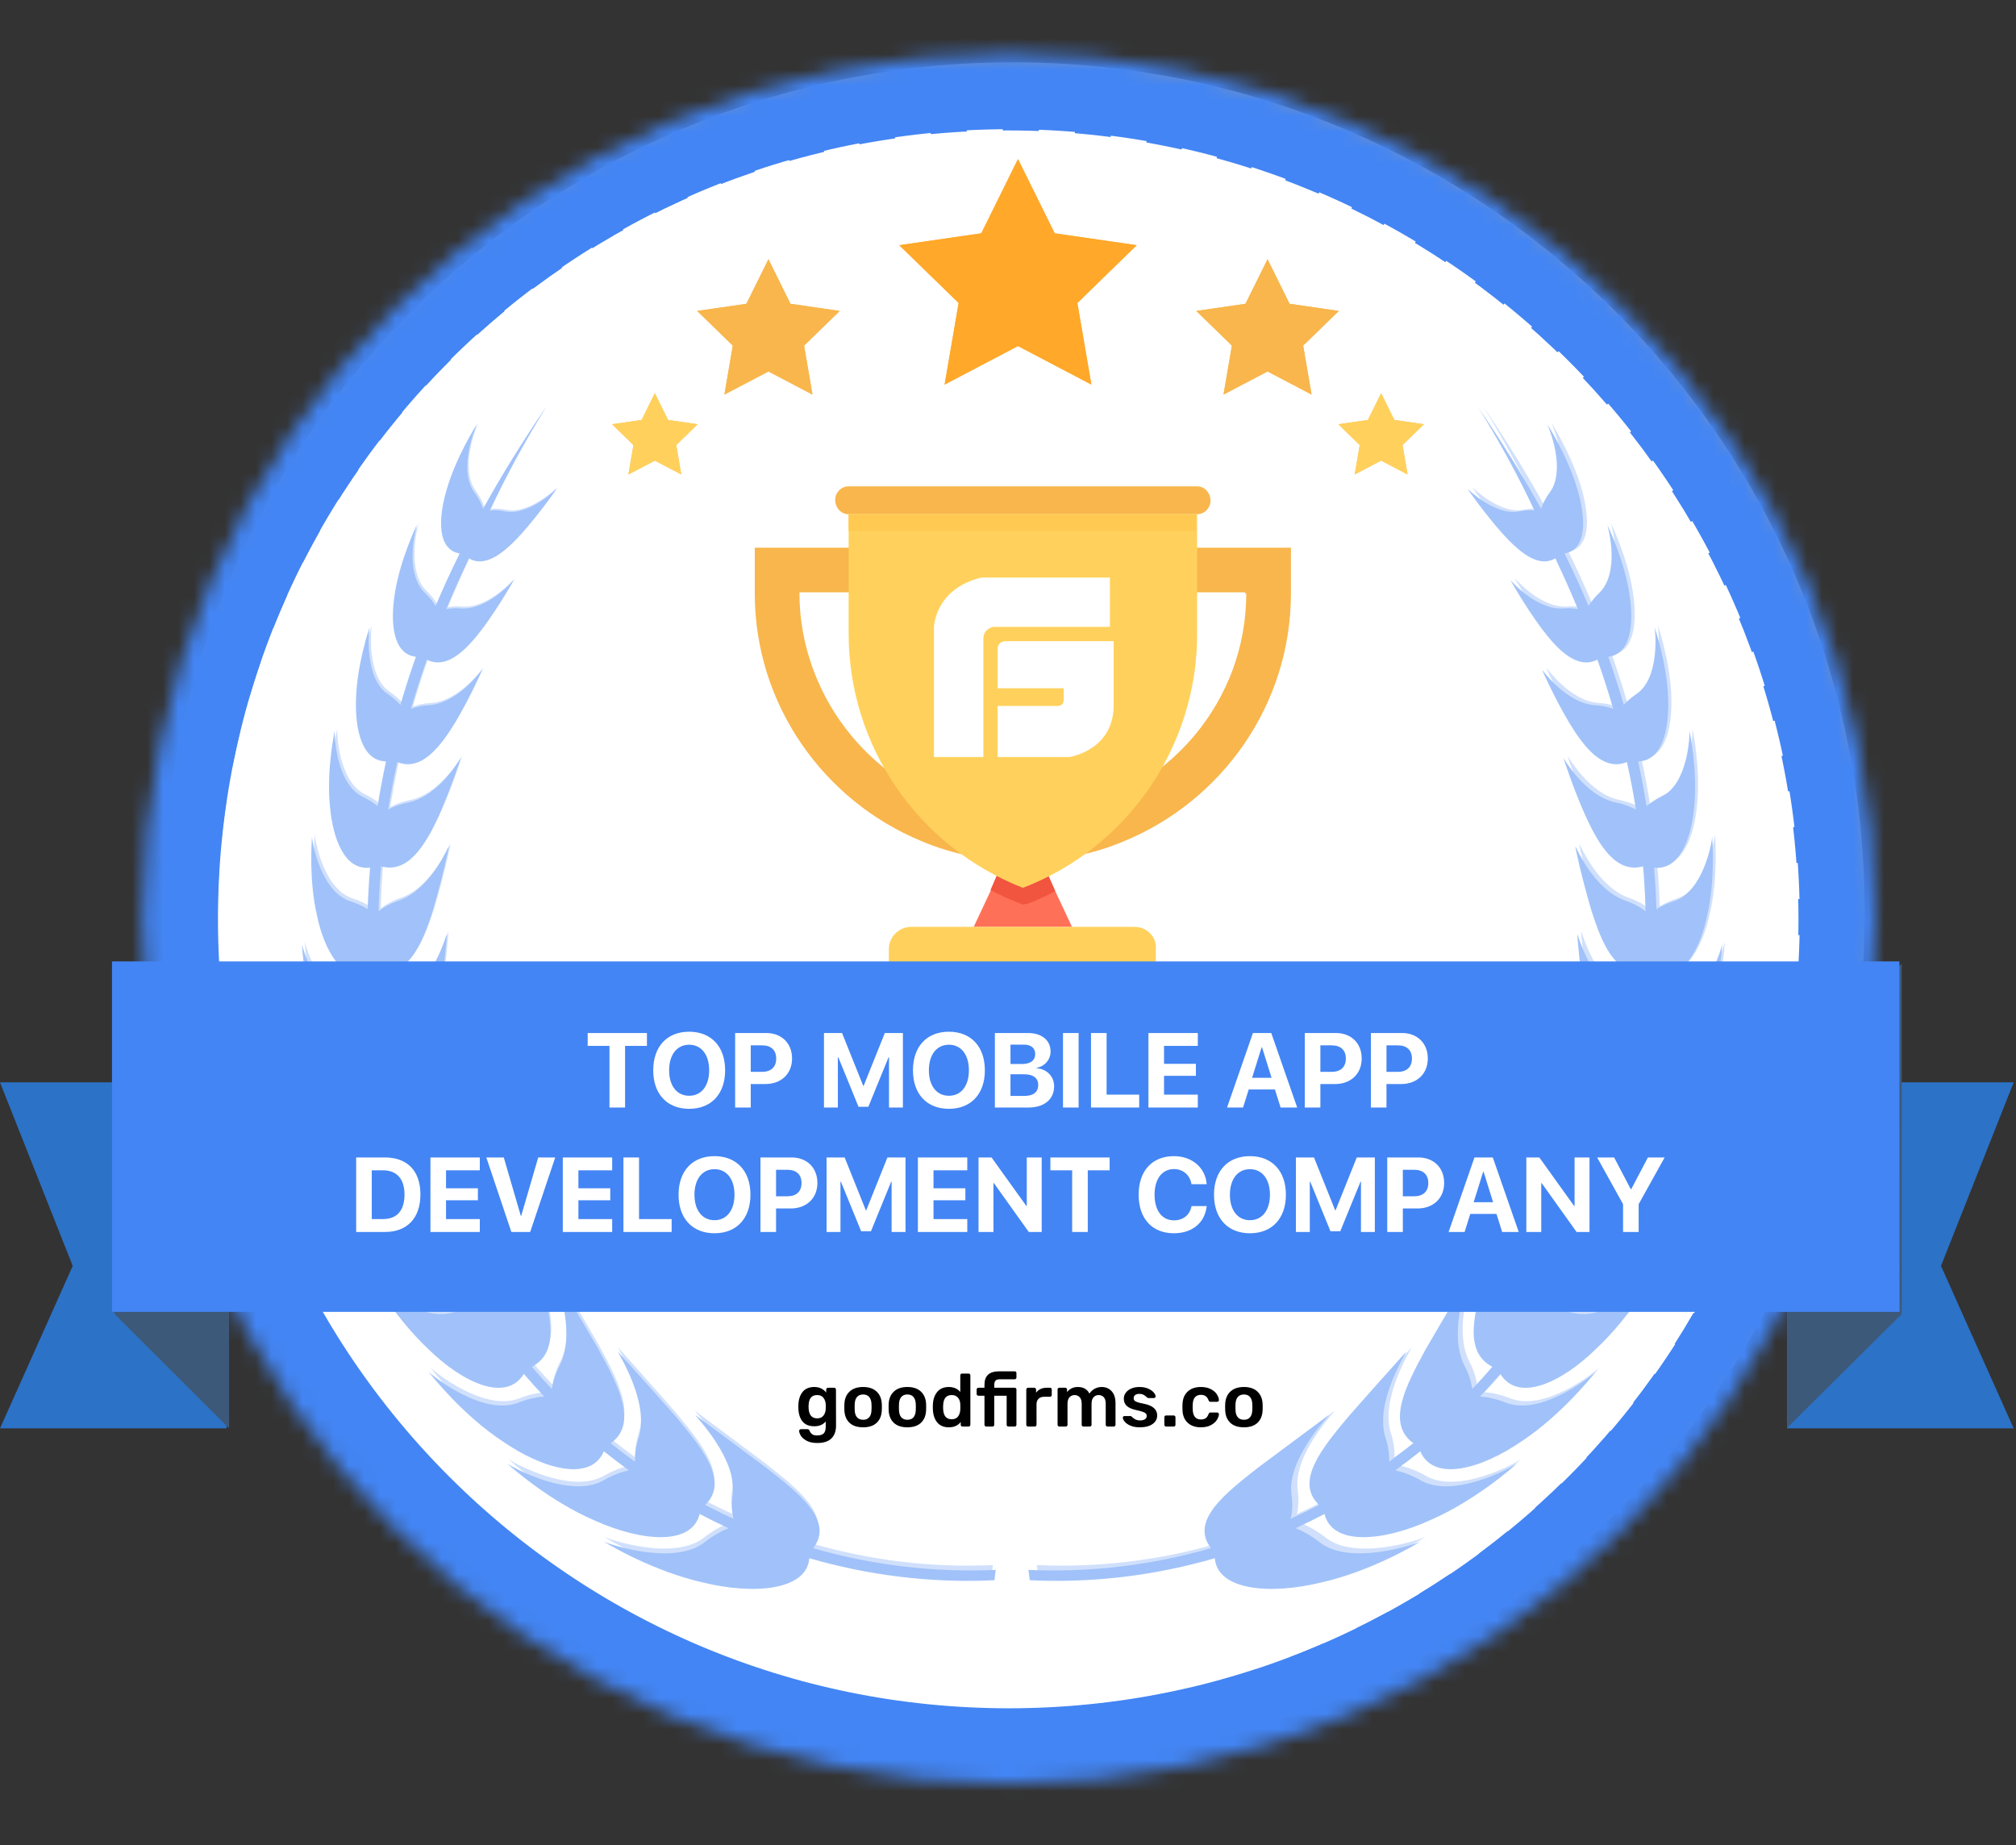 <svg width="130" height="119" viewBox="0 0 130 119" fill="none" xmlns="http://www.w3.org/2000/svg">
<rect x="0" y="0" width="130" height="119" fill="#333333" stroke="none"/>
<path fill-rule="evenodd" clip-rule="evenodd" d="M65.342 113.261C95.445 113.261 119.849 88.894 119.849 58.837C119.849 28.78 95.445 4.414 65.342 4.414C35.238 4.414 10.834 28.78 10.834 58.837C10.834 88.894 35.238 113.261 65.342 113.261Z" fill="white" stroke="#979797" stroke-width="0.787"/>
<path fill-rule="evenodd" clip-rule="evenodd" d="M65.001 110.983C93.586 110.983 116.76 87.845 116.76 59.303C116.76 30.761 93.586 7.624 65.001 7.624C36.415 7.624 13.241 30.761 13.241 59.303C13.241 87.845 36.415 110.983 65.001 110.983Z" stroke="#4385F4" stroke-width="1.574" stroke-dasharray="2.36 2.36"/>
<mask id="mask0_209_786" style="mask-type:alpha" maskUnits="userSpaceOnUse" x="9" y="3" width="112" height="113">
<path d="M9.177 59.246C9.177 90.059 34.194 115.039 65.055 115.039C95.916 115.039 120.934 90.059 120.934 59.246C120.934 28.432 95.916 3.452 65.055 3.452C34.194 3.452 9.177 28.432 9.177 59.246Z" fill="white"/>
</mask>
<g mask="url(#mask0_209_786)">
<path fill-rule="evenodd" clip-rule="evenodd" d="M65.055 115.039C95.916 115.039 120.933 90.06 120.933 59.246C120.933 28.432 95.916 3.453 65.055 3.453C34.194 3.453 9.176 28.432 9.176 59.246C9.176 90.06 34.194 115.039 65.055 115.039V115.039Z" stroke="#4385F4" stroke-width="9.758"/>
</g>
<path fill-rule="evenodd" clip-rule="evenodd" d="M69.127 59.77H62.789L63.87 57.468L64.806 55.311H67.111L68.047 57.468L69.127 59.77Z" fill="#FF7058"/>
<path fill-rule="evenodd" clip-rule="evenodd" d="M73.162 59.77H58.756C57.964 59.77 57.315 60.417 57.315 61.208V65.883H74.531V61.208C74.602 60.417 73.954 59.77 73.162 59.77Z" fill="#FFD15C"/>
<path fill-rule="evenodd" clip-rule="evenodd" d="M68.046 57.468C67.47 57.757 66.894 58.044 66.318 58.26L65.958 58.332L65.598 58.188C65.021 57.972 64.445 57.684 63.869 57.397L64.805 55.239H67.038L68.046 57.468Z" fill="#F1543F"/>
<path fill-rule="evenodd" clip-rule="evenodd" d="M80.364 38.266C80.364 41.718 79.139 44.883 77.05 47.4C74.386 50.564 70.424 52.65 65.958 52.65C61.492 52.65 57.53 50.636 54.866 47.4C52.849 44.955 51.552 41.718 51.552 38.266V38.194H80.291V38.266H80.364ZM48.671 35.318V38.266C48.671 45.459 53.137 51.643 59.404 54.232C61.42 55.095 63.653 55.527 65.958 55.527C68.263 55.527 70.496 55.095 72.513 54.232C78.779 51.643 83.245 45.459 83.245 38.266V35.318H48.671ZM77.194 31.362H54.721C54.217 31.362 53.857 31.793 53.857 32.225C53.857 32.729 54.217 33.16 54.721 33.16H77.194C77.698 33.16 78.059 32.729 78.059 32.297C78.059 31.793 77.698 31.362 77.194 31.362Z" fill="#F8B64C"/>
<path fill-rule="evenodd" clip-rule="evenodd" d="M77.195 33.16V40.927C77.195 48.119 72.73 54.664 65.958 57.253C59.188 54.592 54.723 48.119 54.723 40.856V33.16H77.195Z" fill="#FFD15C"/>
<path fill-rule="evenodd" clip-rule="evenodd" d="M54.722 34.239H77.123V33.16H54.722V34.239Z" fill="#FFC952"/>
<path fill-rule="evenodd" clip-rule="evenodd" d="M71.571 37.247H63.285C60.288 37.958 60.225 40.438 60.225 40.438V48.816H63.412V41.188C63.412 40.539 64.049 40.424 64.049 40.424H71.571V37.247ZM64.974 41.346C64.974 41.346 64.329 41.282 64.329 41.852V44.385H68.587V45.145C68.587 45.145 68.599 45.524 68.2 45.524H64.329V48.816H68.974C68.974 48.816 71.787 48.386 71.812 45.524V41.346H64.974Z" fill="white"/>
<g opacity="0.5">
<path fill-rule="evenodd" clip-rule="evenodd" d="M24.21 40.466C24.214 40.457 24.216 40.451 24.216 40.451C24.215 40.452 24.213 40.458 24.21 40.466ZM21.579 47.298C21.581 47.288 21.582 47.282 21.583 47.283C21.581 47.283 21.58 47.289 21.579 47.298ZM20.528 53.629C20.529 53.601 20.53 53.587 20.528 53.589C20.526 53.59 20.526 53.603 20.528 53.629ZM19.476 60.445C19.475 60.428 19.474 60.419 19.474 60.421C19.473 60.421 19.474 60.43 19.476 60.445ZM20.001 67.788C20 67.781 20 67.777 20.001 67.778C20 67.778 20 67.782 20.001 67.788ZM21.053 74.613C21.053 74.612 21.052 74.609 21.053 74.609C21.052 74.61 21.052 74.611 21.053 74.613ZM27.917 87.777C27.902 87.757 27.894 87.747 27.895 87.747C27.892 87.749 27.901 87.76 27.917 87.777ZM33.19 94.083C33.169 94.064 33.157 94.053 33.158 94.053C33.156 94.056 33.167 94.066 33.19 94.083ZM38.991 99.336C38.962 99.318 38.947 99.308 38.948 99.308C38.945 99.312 38.96 99.322 38.991 99.336Z" fill="#4385F4"/>
<path fill-rule="evenodd" clip-rule="evenodd" d="M64.21 101.235C60.117 101.422 56.148 100.905 52.437 99.837C53.803 98.072 51.543 96.317 49.381 94.627C47.115 92.943 44.846 91.26 44.845 91.254C44.795 91.294 47.515 93.993 47.253 96.344C47.163 96.948 47.188 97.477 47.298 97.939C46.678 97.656 46.068 97.36 45.47 97.048C47.06 95.529 45.258 93.358 43.529 91.297C41.699 89.216 39.853 87.174 39.852 87.169C39.799 87.197 41.882 90.342 41.201 92.658C41.006 93.245 40.932 93.778 40.951 94.259C40.414 93.873 39.889 93.477 39.378 93.068C41.167 91.811 39.862 89.332 38.59 87.006C37.23 84.642 35.826 82.348 35.825 82.344C35.772 82.359 37.194 85.795 36.118 88.005C35.822 88.563 35.654 89.087 35.586 89.572C35.142 89.103 34.711 88.625 34.294 88.138C36.208 87.157 35.461 84.502 34.648 81.994C33.746 79.442 32.776 77.044 32.786 77.008C32.736 77.013 33.51 80.598 32.071 82.636C31.686 83.145 31.43 83.64 31.278 84.111C30.933 83.583 30.6 83.049 30.282 82.509C32.32 81.802 32.058 79.08 31.697 76.505C31.257 73.873 30.715 71.396 30.715 71.368C30.668 71.364 30.83 74.975 29.071 76.784C28.608 77.233 28.274 77.685 28.044 78.127C27.884 77.761 27.729 77.394 27.58 77.025C27.465 76.739 27.354 76.453 27.245 76.166C29.297 75.784 29.482 73.206 29.538 70.758C29.53 68.26 29.39 65.898 29.378 65.874C29.339 65.865 28.965 69.227 27.038 70.683C26.528 71.046 26.142 71.431 25.858 71.819C25.656 71.046 25.476 70.27 25.317 69.491C27.352 69.436 27.903 67.06 28.301 64.785C28.644 62.478 28.833 60.274 28.811 60.249C28.779 60.238 27.983 63.298 25.966 64.394C25.42 64.674 24.993 64.99 24.668 65.325C24.572 64.444 24.501 63.562 24.455 62.68C26.406 62.914 27.237 60.79 27.904 58.725C28.518 56.638 28.968 54.61 28.938 54.581C28.912 54.569 27.799 57.31 25.765 58.059C25.206 58.249 24.76 58.492 24.409 58.766C24.431 57.98 24.471 57.197 24.529 56.418C24.543 56.234 24.559 56.05 24.575 55.868C26.334 56.356 27.43 54.467 28.27 52.65C29.097 50.808 29.704 48.903 29.705 48.896C29.683 48.885 28.342 51.319 26.355 51.743C25.823 51.846 25.385 52.01 25.029 52.212C25.194 51.185 25.39 50.163 25.616 49.142C27.163 49.767 28.384 48.176 29.348 46.587C30.318 44.956 31.09 43.194 31.092 43.187C31.072 43.179 29.566 45.34 27.682 45.475C27.224 45.501 26.831 45.584 26.498 45.709C26.806 44.651 27.146 43.594 27.52 42.538C28.83 43.202 30.092 41.893 31.127 40.517C32.2 39.07 33.123 37.424 33.126 37.416C33.108 37.412 31.472 39.348 29.736 39.236C29.379 39.207 29.06 39.225 28.774 39.28C29.201 38.254 29.657 37.228 30.144 36.198C30.171 36.131 30.199 36.064 30.227 35.997C31.316 36.664 32.573 35.591 33.655 34.39C34.812 33.092 35.893 31.533 35.899 31.524C35.878 31.524 34.12 33.287 32.563 32.977C32.2 32.9 31.871 32.887 31.576 32.924C32.605 30.741 33.801 28.525 35.207 26.262C33.692 28.478 32.345 30.653 31.153 32.805C31.034 32.459 30.847 32.095 30.569 31.716C30.068 31.05 30.06 29.97 30.236 29.051C30.402 28.133 30.752 27.375 30.741 27.373C30.74 27.372 29.433 29.428 28.828 31.489C28.211 33.522 28.228 35.453 29.64 35.692C29.081 36.822 28.565 37.95 28.089 39.076C27.917 38.795 27.688 38.507 27.387 38.218C26.743 37.611 26.568 36.529 26.608 35.592C26.638 34.656 26.883 33.864 26.873 33.864C26.873 33.862 25.814 36.05 25.47 38.209C25.125 40.271 25.384 42.192 26.819 42.352C26.454 43.384 26.121 44.418 25.819 45.457C25.607 45.221 25.343 44.988 25.018 44.764C23.473 43.752 23.779 40.673 23.836 40.44C23.769 40.635 23.027 42.865 22.959 45.023C22.876 47.148 23.391 49.082 24.892 49.099C24.89 49.106 24.888 49.114 24.886 49.122C24.683 50.07 24.503 51.024 24.349 51.983C24.097 51.776 23.792 51.579 23.426 51.399C21.65 50.571 21.557 47.361 21.585 47.119C21.54 47.323 21.054 49.714 21.273 51.973C21.467 54.193 22.276 56.154 23.865 55.946C23.791 56.837 23.738 57.73 23.71 58.626C23.411 58.44 23.055 58.273 22.633 58.135C20.702 57.543 20.146 54.368 20.116 53.967C20.098 54.312 19.917 56.818 20.446 59.062C20.925 61.354 22.137 63.372 23.76 62.866C23.806 63.688 23.873 64.509 23.962 65.329C23.608 65.162 23.191 65.029 22.701 64.94C20.559 64.591 19.53 61.226 19.474 60.902C19.489 61.19 19.654 63.906 20.552 66.244C21.401 68.632 23.003 70.628 24.659 69.753C24.815 70.501 24.991 71.25 25.186 71.995C24.771 71.852 24.285 71.76 23.721 71.735C21.384 71.673 19.787 68.137 19.737 67.92C19.761 68.108 20.349 71.027 21.687 73.426C22.974 75.87 25.019 77.786 26.627 76.486C26.878 77.144 27.145 77.798 27.429 78.446C26.954 78.345 26.41 78.311 25.788 78.368C23.3 78.642 21.034 75.046 21.009 74.91C21.008 74.998 22.113 78.06 23.956 80.439C25.733 82.854 28.245 84.585 29.703 82.891C30.027 83.439 30.363 83.981 30.714 84.515C30.222 84.481 29.674 84.523 29.066 84.665C26.586 85.293 23.682 81.898 23.731 81.868C23.666 81.85 25.302 84.826 27.597 86.974C29.786 89.126 32.608 90.486 33.781 88.599C34.204 89.092 34.641 89.577 35.093 90.052C34.591 90.09 34.047 90.21 33.46 90.436C31.198 91.366 27.934 88.765 27.638 88.455C27.865 88.755 29.835 91.238 32.387 92.931C35.029 94.749 38.085 95.586 38.941 93.587C39.464 94.007 40.001 94.415 40.551 94.811C40.045 94.926 39.51 95.128 38.954 95.441C36.835 96.698 33.089 94.656 32.71 94.378C33.008 94.653 35.434 96.793 38.325 98.041C41.338 99.406 44.611 99.703 45.116 97.63C45.726 97.951 46.347 98.256 46.978 98.545C46.487 98.743 45.983 99.027 45.477 99.42C43.555 100.996 39.395 99.63 38.925 99.405C39.3 99.641 42.149 101.331 45.319 102.045C48.634 102.859 52.029 102.55 52.19 100.483C55.951 101.574 59.971 102.101 64.124 101.902L64.21 101.235ZM106.848 40.466C106.844 40.457 106.842 40.451 106.842 40.451C106.844 40.452 106.845 40.457 106.848 40.466ZM108.951 47.297C108.949 47.288 108.947 47.282 108.947 47.283C108.949 47.283 108.95 47.288 108.951 47.297ZM110.528 53.629C110.526 53.601 110.526 53.586 110.527 53.589C110.53 53.59 110.53 53.603 110.528 53.629ZM111.053 60.445C111.054 60.428 111.054 60.419 111.054 60.421C111.056 60.421 111.055 60.43 111.053 60.445ZM111.053 67.788C111.054 67.781 111.054 67.777 111.053 67.778C111.054 67.778 111.054 67.782 111.053 67.788ZM109.474 74.613C109.474 74.611 109.475 74.609 109.474 74.609C109.475 74.61 109.475 74.611 109.474 74.613ZM103.158 87.776C103.173 87.757 103.18 87.747 103.179 87.747C103.182 87.749 103.174 87.76 103.158 87.776ZM97.895 94.082C97.916 94.064 97.927 94.053 97.926 94.053C97.928 94.056 97.917 94.066 97.895 94.082ZM92.105 99.335C92.134 99.318 92.149 99.308 92.148 99.308C92.151 99.312 92.136 99.321 92.105 99.335Z" fill="#4385F4"/>
<path fill-rule="evenodd" clip-rule="evenodd" d="M66.316 101.235C70.409 101.422 74.378 100.905 78.09 99.837C76.724 98.072 78.983 96.317 81.145 94.627C83.412 92.943 85.68 91.26 85.681 91.254C85.731 91.294 83.011 93.993 83.273 96.344C83.363 96.948 83.338 97.477 83.228 97.939C83.848 97.656 84.458 97.36 85.056 97.048C83.466 95.529 85.268 93.358 86.997 91.297C88.827 89.216 90.673 87.174 90.674 87.169C90.727 87.197 88.644 90.342 89.325 92.658C89.52 93.245 89.594 93.778 89.575 94.259C90.112 93.873 90.638 93.477 91.148 93.068C89.359 91.811 90.664 89.332 91.936 87.006C93.296 84.642 94.701 82.348 94.702 82.344C94.754 82.359 93.332 85.795 94.408 88.005C94.704 88.563 94.872 89.087 94.94 89.572C95.384 89.103 95.815 88.625 96.232 88.138C94.319 87.157 95.065 84.502 95.878 81.994C96.78 79.442 97.75 77.044 97.74 77.008C97.79 77.013 97.016 80.598 98.456 82.636C98.84 83.145 99.095 83.64 99.248 84.111C99.594 83.583 99.926 83.049 100.245 82.509C98.206 81.802 98.468 79.08 98.829 76.505C99.269 73.873 99.811 71.396 99.811 71.368C99.858 71.364 99.696 74.975 101.455 76.784C101.918 77.233 102.252 77.685 102.482 78.127C102.642 77.761 102.797 77.394 102.946 77.025C103.061 76.739 103.172 76.453 103.281 76.166C101.23 75.784 101.044 73.206 100.988 70.758C100.996 68.26 101.136 65.898 101.148 65.874C101.187 65.865 101.561 69.227 103.488 70.683C103.998 71.046 104.384 71.431 104.667 71.819C104.87 71.046 105.05 70.27 105.209 69.491C103.174 69.436 102.624 67.06 102.225 64.785C101.882 62.478 101.693 60.274 101.715 60.249C101.747 60.238 102.543 63.298 104.56 64.394C105.106 64.674 105.533 64.99 105.858 65.325C105.954 64.444 106.024 63.562 106.071 62.68C104.12 62.914 103.289 60.79 102.622 58.725C102.008 56.638 101.558 54.61 101.588 54.581C101.614 54.569 102.727 57.31 104.761 58.059C105.32 58.249 105.766 58.492 106.117 58.766C106.095 57.98 106.055 57.197 105.997 56.418C105.983 56.234 105.967 56.05 105.951 55.868C104.193 56.356 103.096 54.467 102.256 52.65C101.429 50.808 100.822 48.903 100.821 48.896C100.843 48.885 102.184 51.319 104.171 51.743C104.703 51.846 105.141 52.01 105.497 52.212C105.332 51.185 105.136 50.163 104.91 49.142C103.363 49.767 102.142 48.176 101.178 46.587C100.208 44.956 99.436 43.194 99.434 43.187C99.454 43.179 100.96 45.34 102.844 45.475C103.303 45.501 103.696 45.584 104.029 45.709C103.72 44.651 103.38 43.594 103.007 42.538C101.696 43.202 100.434 41.893 99.399 40.517C98.326 39.07 97.403 37.424 97.4 37.416C97.418 37.412 99.054 39.348 100.79 39.236C101.147 39.207 101.466 39.225 101.752 39.28C101.325 38.254 100.869 37.228 100.382 36.198C100.355 36.131 100.327 36.064 100.299 35.997C99.21 36.664 97.953 35.591 96.871 34.39C95.714 33.092 94.633 31.533 94.627 31.524C94.648 31.524 96.406 33.287 97.963 32.977C98.326 32.9 98.655 32.887 98.95 32.924C97.921 30.741 96.725 28.525 95.319 26.262C96.834 28.478 98.181 30.653 99.374 32.805C99.492 32.459 99.68 32.095 99.957 31.716C100.457 31.05 100.466 29.97 100.29 29.051C100.124 28.133 99.775 27.375 99.785 27.373C99.786 27.372 101.093 29.428 101.699 31.489C102.314 33.522 102.298 35.453 100.886 35.692C101.445 36.822 101.961 37.95 102.437 39.076C102.609 38.795 102.838 38.507 103.139 38.218C103.783 37.611 103.958 36.529 103.918 35.592C103.888 34.656 103.643 33.864 103.653 33.864C103.653 33.862 104.712 36.05 105.056 38.209C105.401 40.271 105.142 42.192 103.707 42.352C104.072 43.384 104.405 44.418 104.707 45.457C104.919 45.221 105.183 44.988 105.507 44.764C107.053 43.752 106.747 40.673 106.69 40.44C106.757 40.635 107.499 42.865 107.567 45.023C107.65 47.148 107.135 49.082 105.634 49.099C105.636 49.106 105.638 49.114 105.64 49.122C105.843 50.07 106.023 51.024 106.177 51.983C106.429 51.776 106.734 51.579 107.1 51.399C108.876 50.571 108.969 47.361 108.941 47.119C108.986 47.323 109.472 49.714 109.253 51.973C109.059 54.193 108.25 56.154 106.661 55.946C106.735 56.837 106.788 57.73 106.816 58.626C107.115 58.44 107.472 58.273 107.893 58.135C109.824 57.543 110.38 54.368 110.41 53.967C110.428 54.312 110.609 56.818 110.08 59.062C109.601 61.354 108.389 63.372 106.766 62.866C106.72 63.688 106.653 64.509 106.564 65.329C106.918 65.162 107.335 65.029 107.825 64.94C109.967 64.591 110.996 61.226 111.052 60.902C111.037 61.19 110.872 63.906 109.974 66.244C109.125 68.632 107.523 70.628 105.867 69.753C105.711 70.501 105.535 71.25 105.339 71.995C105.755 71.852 106.241 71.76 106.805 71.735C109.143 71.673 110.74 68.137 110.789 67.92C110.765 68.108 110.177 71.027 108.839 73.426C107.552 75.87 105.507 77.786 103.899 76.486C103.649 77.144 103.381 77.798 103.097 78.446C103.572 78.345 104.117 78.311 104.738 78.368C107.226 78.642 109.492 75.046 109.517 74.91C109.518 74.998 108.413 78.06 106.57 80.439C104.792 82.854 102.281 84.585 100.823 82.891C100.499 83.439 100.163 83.981 99.812 84.515C100.304 84.481 100.852 84.523 101.46 84.665C103.94 85.293 106.844 81.898 106.795 81.868C106.86 81.85 105.225 84.826 102.93 86.974C100.74 89.126 97.918 90.486 96.746 88.599C96.322 89.092 95.885 89.577 95.433 90.052C95.935 90.09 96.48 90.21 97.066 90.436C99.328 91.366 102.592 88.765 102.888 88.455C102.661 88.755 100.691 91.238 98.139 92.931C95.497 94.749 92.441 95.586 91.585 93.587C91.062 94.007 90.526 94.415 89.975 94.811C90.481 94.926 91.016 95.128 91.572 95.441C93.691 96.698 97.437 94.656 97.817 94.378C97.518 94.653 95.092 96.793 92.201 98.041C89.188 99.406 85.915 99.703 85.41 97.63C84.8 97.951 84.179 98.256 83.548 98.545C84.039 98.743 84.543 99.027 85.049 99.42C86.971 100.996 91.131 99.63 91.601 99.405C91.226 99.641 88.377 101.331 85.206 102.045C81.892 102.859 78.497 102.55 78.336 100.483C74.575 101.574 70.555 102.101 66.402 101.902L66.316 101.235ZM23.979 40.313C23.983 40.303 23.985 40.297 23.985 40.297C23.983 40.298 23.982 40.304 23.979 40.313ZM21.746 46.972C21.748 46.962 21.749 46.956 21.75 46.957C21.748 46.957 21.747 46.963 21.746 46.972ZM20.289 53.799C20.29 53.77 20.291 53.755 20.289 53.757C20.287 53.758 20.287 53.772 20.289 53.799ZM19.652 60.713C19.651 60.695 19.65 60.686 19.65 60.688C19.649 60.689 19.649 60.697 19.652 60.713ZM19.913 67.711C19.913 67.703 19.913 67.699 19.913 67.7C19.912 67.7 19.912 67.704 19.913 67.711ZM21.175 74.679C21.175 74.678 21.174 74.675 21.175 74.675C21.174 74.676 21.174 74.677 21.175 74.679ZM27.75 88.184C27.736 88.163 27.728 88.153 27.729 88.153C27.726 88.155 27.735 88.166 27.75 88.184ZM32.781 94.088C32.76 94.068 32.748 94.057 32.749 94.057C32.747 94.061 32.758 94.071 32.781 94.088ZM38.947 99.1C38.918 99.083 38.903 99.072 38.904 99.072C38.901 99.076 38.916 99.086 38.947 99.1Z" fill="#4385F4"/>
<path opacity="0.5" fill-rule="evenodd" clip-rule="evenodd" d="M64.028 100.924C59.968 101.111 56.031 100.596 52.349 99.531C53.704 97.771 51.463 96.022 49.318 94.336C47.07 92.658 44.82 90.98 44.819 90.974C44.77 91.014 47.468 93.705 47.208 96.049C47.118 96.651 47.143 97.178 47.252 97.638C46.637 97.357 46.032 97.061 45.438 96.75C47.016 95.236 45.229 93.071 43.514 91.016C41.699 88.942 39.867 86.906 39.866 86.902C39.814 86.929 41.88 90.064 41.205 92.374C41.011 92.959 40.938 93.491 40.957 93.97C40.423 93.585 39.903 93.19 39.397 92.782C41.171 91.53 39.876 89.058 38.615 86.739C37.265 84.382 35.872 82.095 35.871 82.09C35.819 82.106 37.23 85.531 36.162 87.735C35.869 88.291 35.702 88.814 35.635 89.297C35.194 88.83 34.767 88.353 34.353 87.868C36.251 86.889 35.511 84.242 34.704 81.742C33.809 79.197 32.847 76.807 32.857 76.771C32.808 76.776 33.575 80.35 32.148 82.382C31.766 82.89 31.512 83.383 31.361 83.852C31.019 83.326 30.689 82.794 30.373 82.255C32.395 81.55 32.135 78.836 31.777 76.269C31.341 73.645 30.803 71.176 30.803 71.147C30.757 71.144 30.917 74.744 29.172 76.547C28.713 76.995 28.382 77.445 28.154 77.887C27.995 77.522 27.841 77.155 27.694 76.788C27.579 76.503 27.469 76.217 27.361 75.931C29.396 75.551 29.58 72.981 29.635 70.54C29.627 68.05 29.489 65.695 29.477 65.671C29.438 65.662 29.067 69.013 27.156 70.465C26.65 70.827 26.267 71.211 25.985 71.597C25.785 70.826 25.606 70.053 25.448 69.277C27.467 69.221 28.013 66.853 28.408 64.585C28.749 62.285 28.936 60.087 28.915 60.063C28.883 60.051 28.093 63.102 26.093 64.195C25.55 64.474 25.128 64.789 24.805 65.123C24.709 64.245 24.639 63.365 24.594 62.486C26.529 62.719 27.353 60.601 28.014 58.544C28.624 56.462 29.07 54.44 29.041 54.412C29.014 54.4 27.911 57.132 25.893 57.879C25.338 58.069 24.896 58.311 24.548 58.584C24.57 57.801 24.609 57.02 24.667 56.243C24.681 56.059 24.697 55.877 24.712 55.694C26.457 56.181 27.544 54.297 28.378 52.486C29.198 50.65 29.8 48.751 29.801 48.744C29.779 48.733 28.449 51.159 26.478 51.582C25.95 51.685 25.516 51.848 25.163 52.05C25.326 51.026 25.521 50.006 25.746 48.989C27.279 49.612 28.491 48.026 29.447 46.441C30.409 44.815 31.175 43.059 31.177 43.052C31.157 43.044 29.663 45.198 27.794 45.333C27.34 45.359 26.95 45.441 26.62 45.566C26.925 44.511 27.263 43.458 27.633 42.405C28.933 43.067 30.185 41.761 31.211 40.39C32.276 38.947 33.192 37.307 33.195 37.298C33.177 37.294 31.554 39.224 29.832 39.113C29.478 39.084 29.161 39.102 28.877 39.157C29.301 38.134 29.754 37.111 30.237 36.084C30.263 36.017 30.291 35.95 30.319 35.884C31.399 36.549 32.646 35.479 33.719 34.281C34.867 32.987 35.939 31.433 35.945 31.424C35.924 31.424 34.18 33.182 32.636 32.873C32.276 32.796 31.949 32.783 31.657 32.819C32.677 30.643 33.864 28.434 35.258 26.178C33.756 28.387 32.42 30.555 31.237 32.701C31.119 32.356 30.933 31.993 30.658 31.616C30.162 30.951 30.153 29.875 30.328 28.958C30.492 28.043 30.839 27.287 30.829 27.286C30.828 27.285 29.532 29.335 28.931 31.39C28.319 33.416 28.336 35.342 29.737 35.579C29.182 36.706 28.671 37.831 28.198 38.953C28.027 38.673 27.8 38.386 27.502 38.098C26.863 37.493 26.69 36.414 26.729 35.479C26.759 34.547 27.002 33.757 26.992 33.757C26.992 33.755 25.942 35.937 25.601 38.089C25.258 40.145 25.515 42.06 26.939 42.219C26.577 43.248 26.247 44.279 25.947 45.315C25.736 45.08 25.474 44.848 25.152 44.624C23.619 43.615 23.923 40.545 23.98 40.313C23.913 40.507 23.177 42.731 23.11 44.883C23.027 47.001 23.538 48.929 25.027 48.946C25.025 48.953 25.023 48.961 25.021 48.969C24.819 49.914 24.641 50.865 24.488 51.821C24.238 51.615 23.936 51.418 23.573 51.239C21.811 50.414 21.719 47.213 21.747 46.972C21.702 47.176 21.22 49.559 21.437 51.812C21.63 54.025 22.432 55.98 24.009 55.772C23.935 56.661 23.883 57.551 23.854 58.444C23.558 58.259 23.204 58.093 22.786 57.955C20.871 57.365 20.319 54.199 20.289 53.799C20.272 54.143 20.092 56.642 20.617 58.879C21.092 61.164 22.294 63.176 23.904 62.672C23.95 63.491 24.016 64.309 24.104 65.128C23.753 64.961 23.34 64.828 22.854 64.74C20.729 64.391 19.708 61.037 19.652 60.714C19.668 61 19.831 63.709 20.722 66.04C21.565 68.42 23.154 70.41 24.796 69.537C24.951 70.284 25.125 71.03 25.319 71.773C24.907 71.63 24.425 71.538 23.865 71.514C21.547 71.452 19.963 67.927 19.914 67.711C19.937 67.898 20.521 70.808 21.848 73.2C23.124 75.637 25.153 77.546 26.748 76.25C26.996 76.906 27.262 77.558 27.544 78.205C27.073 78.104 26.532 78.07 25.916 78.127C23.448 78.4 21.2 74.814 21.175 74.68C21.174 74.767 22.271 77.82 24.098 80.192C25.861 82.599 28.353 84.325 29.799 82.637C30.12 83.183 30.454 83.723 30.802 84.255C30.314 84.222 29.771 84.263 29.167 84.405C26.707 85.031 23.826 81.646 23.875 81.616C23.811 81.598 25.433 84.566 27.71 86.707C29.882 88.852 32.68 90.208 33.844 88.327C34.264 88.819 34.697 89.302 35.146 89.776C34.648 89.813 34.108 89.933 33.526 90.158C31.283 91.086 28.045 88.493 27.751 88.184C27.976 88.482 29.93 90.958 32.461 92.646C35.083 94.458 38.114 95.292 38.963 93.3C39.482 93.719 40.014 94.126 40.559 94.52C40.057 94.635 39.527 94.836 38.975 95.148C36.873 96.402 33.158 94.365 32.781 94.088C33.077 94.362 35.484 96.496 38.351 97.74C41.34 99.101 44.587 99.397 45.088 97.331C45.693 97.65 46.309 97.955 46.935 98.243C46.447 98.44 45.948 98.723 45.446 99.115C43.539 100.686 39.413 99.325 38.947 99.1C39.319 99.335 42.145 101.021 45.289 101.732C48.578 102.544 51.945 102.236 52.105 100.175C55.835 101.263 59.822 101.788 63.942 101.589L64.028 100.924Z" fill="#4385F4"/>
<path fill-rule="evenodd" clip-rule="evenodd" d="M106.9 40.313C106.896 40.303 106.894 40.297 106.894 40.297C106.896 40.298 106.897 40.304 106.9 40.313ZM109.133 46.972C109.131 46.962 109.129 46.956 109.129 46.957C109.131 46.957 109.132 46.963 109.133 46.972ZM110.591 53.799C110.589 53.77 110.588 53.755 110.59 53.758C110.593 53.758 110.593 53.772 110.591 53.799ZM111.227 60.713C111.228 60.695 111.229 60.686 111.228 60.688C111.23 60.689 111.23 60.698 111.227 60.713ZM110.966 67.711C110.967 67.703 110.967 67.699 110.966 67.7C110.967 67.7 110.967 67.704 110.966 67.711ZM109.704 74.679C109.704 74.678 109.705 74.675 109.704 74.676C109.705 74.676 109.705 74.677 109.704 74.679ZM103.129 88.184C103.143 88.163 103.151 88.153 103.15 88.153C103.153 88.155 103.144 88.166 103.129 88.184ZM98.098 94.088C98.119 94.068 98.131 94.058 98.13 94.058C98.132 94.061 98.121 94.071 98.098 94.088ZM91.933 99.101C91.961 99.083 91.977 99.072 91.975 99.072C91.978 99.076 91.963 99.086 91.933 99.101Z" fill="#4385F4"/>
<path opacity="0.5" fill-rule="evenodd" clip-rule="evenodd" d="M66.853 100.924C70.913 101.111 74.85 100.596 78.531 99.531C77.177 97.771 79.418 96.022 81.563 94.336C83.81 92.658 86.061 90.98 86.062 90.974C86.111 91.014 83.413 93.705 83.673 96.049C83.762 96.651 83.738 97.178 83.629 97.638C84.243 97.357 84.849 97.061 85.442 96.75C83.864 95.236 85.651 93.071 87.367 91.016C89.182 88.942 91.013 86.906 91.014 86.902C91.067 86.929 89.001 90.064 89.676 92.374C89.87 92.959 89.943 93.491 89.924 93.97C90.457 93.585 90.978 93.19 91.484 92.782C89.71 91.53 91.005 89.058 92.266 86.739C93.615 84.382 95.008 82.095 95.009 82.09C95.061 82.106 93.651 85.531 94.718 87.735C95.012 88.291 95.178 88.814 95.246 89.297C95.687 88.83 96.114 88.353 96.528 87.868C94.629 86.889 95.37 84.242 96.177 81.742C97.071 79.197 98.033 76.807 98.023 76.771C98.073 76.776 97.305 80.35 98.733 82.382C99.115 82.89 99.368 83.383 99.519 83.852C99.862 83.326 100.192 82.794 100.508 82.255C98.486 81.55 98.746 78.836 99.103 76.269C99.54 73.645 100.078 71.176 100.078 71.147C100.124 71.144 99.964 74.744 101.708 76.547C102.167 76.995 102.499 77.445 102.727 77.887C102.886 77.522 103.04 77.155 103.187 76.788C103.302 76.503 103.412 76.217 103.519 75.931C101.485 75.551 101.301 72.981 101.246 70.54C101.253 68.05 101.392 65.695 101.404 65.671C101.442 65.662 101.813 69.013 103.725 70.465C104.231 70.827 104.614 71.211 104.895 71.597C105.096 70.826 105.274 70.053 105.432 69.277C103.413 69.221 102.867 66.853 102.472 64.585C102.132 62.285 101.945 60.087 101.966 60.063C101.998 60.051 102.787 63.102 104.788 64.195C105.33 64.474 105.753 64.789 106.075 65.123C106.171 64.245 106.241 63.365 106.287 62.486C104.352 62.719 103.528 60.601 102.866 58.544C102.257 56.462 101.81 54.44 101.84 54.412C101.866 54.4 102.97 57.132 104.988 57.879C105.542 58.069 105.984 58.311 106.332 58.584C106.31 57.801 106.271 57.02 106.214 56.243C106.2 56.059 106.184 55.877 106.168 55.694C104.424 56.181 103.336 54.297 102.503 52.486C101.683 50.65 101.08 48.751 101.08 48.744C101.101 48.733 102.431 51.159 104.403 51.582C104.93 51.685 105.365 51.848 105.718 52.05C105.554 51.026 105.36 50.006 105.135 48.989C103.601 49.612 102.39 48.026 101.433 46.441C100.472 44.815 99.705 43.059 99.704 43.052C99.724 43.044 101.217 45.198 103.086 45.333C103.541 45.359 103.931 45.441 104.261 45.566C103.955 44.511 103.618 43.458 103.247 42.405C101.947 43.067 100.696 41.761 99.669 40.39C98.605 38.947 97.689 37.307 97.686 37.298C97.704 37.294 99.326 39.224 101.049 39.113C101.403 39.084 101.72 39.102 102.003 39.157C101.579 38.134 101.127 37.111 100.644 36.084C100.617 36.017 100.589 35.95 100.562 35.884C99.482 36.549 98.235 35.479 97.161 34.281C96.014 32.987 94.941 31.433 94.936 31.424C94.957 31.424 96.7 33.182 98.244 32.873C98.604 32.796 98.931 32.783 99.224 32.819C98.203 30.643 97.016 28.434 95.622 26.178C97.125 28.387 98.461 30.555 99.644 32.701C99.761 32.356 99.947 31.993 100.223 31.616C100.719 30.951 100.727 29.875 100.553 28.958C100.388 28.043 100.041 27.287 100.052 27.286C100.053 27.285 101.349 29.335 101.95 31.39C102.561 33.416 102.544 35.342 101.144 35.579C101.698 36.706 102.21 37.831 102.682 38.953C102.853 38.673 103.08 38.386 103.379 38.098C104.017 37.493 104.191 36.414 104.152 35.479C104.122 34.547 103.878 33.757 103.888 33.757C103.889 33.755 104.939 35.937 105.28 38.089C105.622 40.145 105.366 42.06 103.942 42.219C104.304 43.248 104.634 44.279 104.934 45.315C105.144 45.08 105.407 44.848 105.728 44.624C107.261 43.615 106.957 40.545 106.901 40.313C106.968 40.507 107.704 42.731 107.771 44.883C107.854 47.001 107.342 48.929 105.854 48.946C105.856 48.953 105.857 48.961 105.859 48.969C106.061 49.914 106.24 50.865 106.392 51.821C106.642 51.615 106.945 51.418 107.308 51.239C109.07 50.414 109.162 47.213 109.134 46.972C109.178 47.176 109.66 49.559 109.444 51.812C109.251 54.025 108.448 55.98 106.872 55.772C106.946 56.661 106.998 57.551 107.026 58.444C107.323 58.259 107.676 58.093 108.095 57.955C110.01 57.365 110.561 54.199 110.591 53.799C110.609 54.143 110.789 56.642 110.264 58.879C109.789 61.164 108.586 63.176 106.976 62.672C106.931 63.491 106.865 64.309 106.776 65.128C107.127 64.961 107.541 64.828 108.026 64.74C110.152 64.391 111.172 61.037 111.228 60.714C111.213 61 111.049 63.709 110.159 66.04C109.316 68.42 107.727 70.41 106.085 69.537C105.93 70.284 105.755 71.03 105.561 71.773C105.974 71.63 106.456 71.538 107.015 71.514C109.334 71.452 110.918 67.927 110.967 67.711C110.944 67.898 110.36 70.808 109.033 73.2C107.756 75.637 105.727 77.546 104.133 76.25C103.884 76.906 103.619 77.558 103.337 78.205C103.808 78.104 104.348 78.07 104.965 78.127C107.432 78.4 109.681 74.814 109.705 74.68C109.706 74.767 108.61 77.82 106.782 80.192C105.019 82.599 102.527 84.325 101.081 82.637C100.76 83.183 100.427 83.723 100.078 84.255C100.566 84.222 101.11 84.263 101.713 84.405C104.173 85.031 107.054 81.646 107.005 81.616C107.069 81.598 105.447 84.566 103.171 86.707C100.999 88.852 98.2 90.208 97.037 88.327C96.617 88.819 96.183 89.302 95.735 89.776C96.233 89.813 96.773 89.933 97.355 90.158C99.598 91.086 102.836 88.493 103.13 88.184C102.905 88.482 100.95 90.958 98.419 92.646C95.798 94.458 92.767 95.292 91.918 93.3C91.399 93.719 90.867 94.126 90.321 94.52C90.823 94.635 91.353 94.836 91.906 95.148C94.007 96.402 97.723 94.365 98.099 94.088C97.803 94.362 95.397 96.496 92.529 97.74C89.54 99.101 86.294 99.397 85.793 97.331C85.188 97.65 84.572 97.955 83.945 98.243C84.433 98.44 84.933 98.723 85.435 99.115C87.341 100.686 91.467 99.325 91.934 99.1C91.562 99.335 88.736 101.021 85.591 101.732C82.303 102.544 78.936 102.236 78.776 100.175C75.046 101.263 71.058 101.788 66.938 101.589L66.853 100.924Z" fill="#4385F4"/>
</g>
<path fill-rule="evenodd" clip-rule="evenodd" d="M52.019 92.91C51.842 92.816 51.717 92.707 51.643 92.585C51.569 92.463 51.532 92.359 51.532 92.272C51.532 92.24 51.544 92.214 51.566 92.193C51.589 92.172 51.616 92.162 51.648 92.162H52.077C52.105 92.162 52.13 92.169 52.151 92.183C52.172 92.198 52.189 92.224 52.202 92.263C52.237 92.346 52.29 92.418 52.361 92.477C52.431 92.536 52.54 92.566 52.688 92.566C52.881 92.566 53.022 92.524 53.112 92.439C53.202 92.353 53.246 92.205 53.246 91.993V91.666C53.073 91.871 52.828 91.974 52.51 91.974C52.176 91.974 51.925 91.873 51.756 91.671C51.588 91.468 51.497 91.192 51.484 90.842L51.48 90.712L51.484 90.582C51.497 90.239 51.589 89.963 51.759 89.754C51.929 89.546 52.179 89.441 52.51 89.441C52.68 89.441 52.829 89.473 52.958 89.538C53.086 89.602 53.192 89.688 53.275 89.798V89.61C53.275 89.575 53.288 89.546 53.312 89.523C53.336 89.501 53.364 89.489 53.396 89.489H53.791C53.823 89.489 53.85 89.501 53.873 89.523C53.895 89.546 53.906 89.575 53.906 89.61L53.911 91.93C53.911 92.287 53.812 92.563 53.612 92.759C53.413 92.954 53.113 93.052 52.712 93.052C52.426 93.052 52.195 93.005 52.019 92.91ZM53.097 91.29C53.187 91.175 53.237 91.033 53.246 90.867C53.25 90.841 53.251 90.789 53.251 90.712C53.251 90.635 53.25 90.584 53.246 90.558C53.237 90.391 53.187 90.25 53.097 90.135C53.007 90.019 52.873 89.961 52.693 89.961C52.346 89.961 52.163 90.173 52.144 90.597L52.139 90.712C52.139 91.213 52.324 91.463 52.693 91.463C52.873 91.463 53.007 91.406 53.097 91.29ZM54.782 91.752C54.577 91.56 54.466 91.293 54.45 90.953L54.445 90.741L54.45 90.529C54.466 90.192 54.579 89.927 54.787 89.733C54.996 89.538 55.286 89.441 55.659 89.441C56.028 89.441 56.317 89.538 56.525 89.733C56.734 89.927 56.846 90.192 56.862 90.529C56.866 90.568 56.867 90.639 56.867 90.741C56.867 90.844 56.866 90.915 56.862 90.953C56.846 91.293 56.736 91.56 56.53 91.752C56.325 91.945 56.034 92.041 55.659 92.041C55.28 92.041 54.988 91.945 54.782 91.752ZM56.051 91.396C56.143 91.29 56.192 91.135 56.198 90.929C56.201 90.897 56.203 90.834 56.203 90.741C56.203 90.648 56.201 90.586 56.198 90.553C56.192 90.348 56.142 90.192 56.049 90.084C55.956 89.977 55.826 89.923 55.659 89.923C55.489 89.923 55.357 89.977 55.264 90.084C55.171 90.192 55.121 90.348 55.115 90.553L55.11 90.741L55.115 90.929C55.121 91.135 55.171 91.29 55.264 91.396C55.357 91.502 55.489 91.555 55.659 91.555C55.829 91.555 55.96 91.502 56.051 91.396ZM57.638 91.752C57.432 91.56 57.322 91.293 57.305 90.953L57.301 90.741L57.305 90.529C57.322 90.192 57.434 89.927 57.642 89.733C57.851 89.538 58.142 89.441 58.514 89.441C58.883 89.441 59.172 89.538 59.381 89.733C59.589 89.927 59.702 90.192 59.718 90.529C59.721 90.568 59.722 90.639 59.722 90.741C59.722 90.844 59.721 90.915 59.718 90.953C59.702 91.293 59.591 91.56 59.385 91.752C59.18 91.945 58.889 92.041 58.514 92.041C58.135 92.041 57.843 91.945 57.638 91.752ZM58.906 91.396C58.998 91.29 59.047 91.135 59.053 90.929C59.056 90.897 59.058 90.834 59.058 90.741C59.058 90.648 59.056 90.586 59.053 90.553C59.047 90.348 58.997 90.192 58.904 90.084C58.811 89.977 58.681 89.923 58.514 89.923C58.344 89.923 58.212 89.977 58.119 90.084C58.026 90.192 57.976 90.348 57.97 90.553L57.965 90.741L57.97 90.929C57.976 91.135 58.026 91.29 58.119 91.396C58.212 91.502 58.344 91.555 58.514 91.555C58.684 91.555 58.815 91.502 58.906 91.396ZM60.44 91.731C60.267 91.524 60.172 91.247 60.156 90.9L60.151 90.741L60.156 90.582C60.169 90.242 60.263 89.967 60.438 89.757C60.612 89.546 60.862 89.441 61.186 89.441C61.494 89.441 61.74 89.547 61.923 89.759V88.69C61.923 88.655 61.934 88.627 61.956 88.606C61.979 88.585 62.006 88.575 62.038 88.575H62.457C62.493 88.575 62.521 88.585 62.541 88.606C62.562 88.627 62.573 88.655 62.573 88.69V91.878C62.573 91.91 62.562 91.937 62.541 91.959C62.521 91.982 62.493 91.993 62.457 91.993H62.067C62.035 91.993 62.008 91.982 61.985 91.959C61.963 91.937 61.952 91.91 61.952 91.878V91.699C61.775 91.927 61.52 92.041 61.186 92.041C60.862 92.041 60.613 91.938 60.44 91.731ZM61.776 91.346C61.864 91.228 61.913 91.083 61.923 90.91C61.926 90.871 61.928 90.81 61.928 90.727C61.928 90.64 61.926 90.578 61.923 90.539C61.916 90.379 61.867 90.242 61.774 90.13C61.681 90.017 61.546 89.961 61.369 89.961C61.026 89.961 60.843 90.173 60.82 90.597L60.815 90.741L60.82 90.886C60.843 91.309 61.026 91.521 61.369 91.521C61.552 91.521 61.688 91.463 61.776 91.346ZM63.517 91.959C63.494 91.937 63.483 91.91 63.483 91.878V90.005H63.093C63.061 90.005 63.033 89.993 63.011 89.971C62.989 89.948 62.977 89.921 62.977 89.889V89.605C62.977 89.573 62.989 89.546 63.011 89.523C63.033 89.501 63.061 89.489 63.093 89.489H63.483V89.297C63.483 89.005 63.562 88.787 63.719 88.644C63.876 88.502 64.114 88.43 64.431 88.43H65.428C65.463 88.43 65.491 88.441 65.512 88.462C65.533 88.482 65.544 88.51 65.544 88.546V88.83C65.544 88.862 65.532 88.889 65.51 88.912C65.487 88.934 65.46 88.945 65.428 88.945H64.455C64.33 88.945 64.242 88.976 64.191 89.037C64.139 89.098 64.114 89.192 64.114 89.321V89.489H65.428C65.463 89.489 65.491 89.5 65.512 89.521C65.533 89.542 65.544 89.57 65.544 89.605V91.878C65.544 91.91 65.533 91.937 65.512 91.959C65.491 91.982 65.463 91.993 65.428 91.993H65.028C64.996 91.993 64.969 91.982 64.947 91.959C64.924 91.937 64.913 91.91 64.913 91.878V90.005H64.114V91.878C64.114 91.91 64.103 91.937 64.082 91.959C64.061 91.982 64.033 91.993 63.998 91.993H63.598C63.566 91.993 63.539 91.982 63.517 91.959ZM66.213 91.959C66.19 91.937 66.179 91.91 66.179 91.878V89.61C66.179 89.575 66.19 89.546 66.213 89.523C66.235 89.501 66.263 89.489 66.295 89.489H66.689C66.725 89.489 66.754 89.501 66.776 89.523C66.799 89.546 66.81 89.575 66.81 89.61V89.807C66.97 89.595 67.201 89.489 67.503 89.489H67.705C67.741 89.489 67.769 89.5 67.79 89.521C67.811 89.542 67.821 89.57 67.821 89.605V89.957C67.821 89.989 67.811 90.016 67.79 90.038C67.769 90.061 67.741 90.072 67.705 90.072H67.325C67.174 90.072 67.055 90.115 66.969 90.202C66.882 90.289 66.839 90.407 66.839 90.558V91.878C66.839 91.91 66.828 91.937 66.805 91.959C66.783 91.982 66.755 91.993 66.723 91.993H66.295C66.263 91.993 66.235 91.982 66.213 91.959ZM68.23 91.959C68.208 91.937 68.197 91.91 68.197 91.878V89.605C68.197 89.57 68.208 89.542 68.23 89.521C68.253 89.5 68.28 89.489 68.312 89.489H68.692C68.728 89.489 68.756 89.5 68.777 89.521C68.798 89.542 68.808 89.57 68.808 89.605V89.769C68.981 89.55 69.214 89.441 69.506 89.441C69.862 89.441 70.111 89.584 70.252 89.87C70.329 89.741 70.439 89.638 70.58 89.559C70.721 89.481 70.874 89.441 71.037 89.441C71.3 89.441 71.516 89.531 71.683 89.711C71.849 89.891 71.933 90.152 71.933 90.496V91.878C71.933 91.91 71.922 91.937 71.901 91.959C71.881 91.982 71.853 91.993 71.817 91.993H71.418C71.385 91.993 71.358 91.982 71.336 91.959C71.313 91.937 71.302 91.91 71.302 91.878V90.534C71.302 90.332 71.26 90.186 71.174 90.096C71.089 90.006 70.978 89.961 70.84 89.961C70.715 89.961 70.608 90.007 70.52 90.099C70.431 90.19 70.387 90.335 70.387 90.534V91.878C70.387 91.91 70.377 91.937 70.356 91.959C70.335 91.982 70.307 91.993 70.272 91.993H69.867C69.835 91.993 69.808 91.982 69.785 91.959C69.763 91.937 69.752 91.91 69.752 91.878V90.534C69.752 90.335 69.708 90.19 69.622 90.099C69.535 90.007 69.424 89.961 69.29 89.961C69.164 89.961 69.058 90.007 68.969 90.099C68.881 90.19 68.837 90.335 68.837 90.534V91.878C68.837 91.91 68.826 91.937 68.806 91.959C68.785 91.982 68.757 91.993 68.721 91.993H68.312C68.28 91.993 68.253 91.982 68.23 91.959ZM72.886 91.93C72.722 91.857 72.601 91.771 72.523 91.673C72.444 91.575 72.405 91.491 72.405 91.42C72.405 91.388 72.415 91.362 72.436 91.343C72.457 91.324 72.482 91.314 72.511 91.314H72.905C72.931 91.314 72.954 91.327 72.973 91.353C72.989 91.366 73.025 91.396 73.081 91.444C73.137 91.492 73.201 91.53 73.274 91.557C73.346 91.585 73.425 91.598 73.512 91.598C73.641 91.598 73.745 91.573 73.825 91.524C73.905 91.474 73.945 91.403 73.945 91.309C73.945 91.245 73.927 91.193 73.89 91.153C73.853 91.113 73.787 91.076 73.693 91.042C73.598 91.008 73.456 90.971 73.266 90.929C72.994 90.871 72.792 90.783 72.662 90.664C72.532 90.546 72.467 90.388 72.467 90.192C72.467 90.064 72.506 89.943 72.583 89.829C72.66 89.715 72.775 89.622 72.927 89.55C73.08 89.477 73.262 89.441 73.474 89.441C73.692 89.441 73.88 89.476 74.037 89.545C74.194 89.614 74.314 89.697 74.396 89.793C74.478 89.889 74.518 89.974 74.518 90.048C74.518 90.077 74.508 90.102 74.487 90.123C74.466 90.143 74.441 90.154 74.412 90.154H74.051C74.016 90.154 73.989 90.141 73.969 90.115C73.947 90.099 73.911 90.07 73.861 90.026C73.811 89.983 73.756 89.948 73.695 89.923C73.634 89.897 73.56 89.884 73.474 89.884C73.355 89.884 73.263 89.91 73.199 89.961C73.135 90.013 73.103 90.08 73.103 90.163C73.103 90.221 73.118 90.269 73.149 90.308C73.179 90.347 73.241 90.383 73.334 90.416C73.427 90.45 73.567 90.484 73.753 90.52C74.331 90.632 74.62 90.884 74.62 91.276C74.62 91.504 74.521 91.688 74.323 91.829C74.126 91.971 73.851 92.041 73.498 92.041C73.254 92.041 73.05 92.004 72.886 91.93ZM75.115 91.959C75.093 91.937 75.082 91.91 75.082 91.878V91.391C75.082 91.359 75.093 91.332 75.115 91.309C75.138 91.287 75.165 91.276 75.197 91.276H75.684C75.716 91.276 75.743 91.287 75.765 91.309C75.788 91.332 75.799 91.359 75.799 91.391V91.878C75.799 91.91 75.789 91.937 75.768 91.959C75.747 91.982 75.719 91.993 75.684 91.993H75.197C75.165 91.993 75.138 91.982 75.115 91.959ZM76.587 91.748C76.376 91.552 76.265 91.281 76.252 90.934L76.247 90.741L76.252 90.549C76.265 90.202 76.376 89.931 76.587 89.735C76.797 89.539 77.079 89.441 77.432 89.441C77.685 89.441 77.9 89.486 78.074 89.576C78.249 89.666 78.379 89.776 78.464 89.906C78.549 90.036 78.595 90.16 78.602 90.279C78.605 90.311 78.594 90.338 78.57 90.361C78.546 90.383 78.518 90.395 78.486 90.395H78.058C78.022 90.395 77.997 90.387 77.981 90.373C77.965 90.359 77.948 90.332 77.932 90.293C77.884 90.171 77.821 90.083 77.742 90.029C77.663 89.974 77.563 89.947 77.441 89.947C77.278 89.947 77.15 89.998 77.058 90.101C76.967 90.204 76.918 90.361 76.912 90.573L76.907 90.751L76.912 90.91C76.931 91.327 77.107 91.536 77.441 91.536C77.567 91.536 77.668 91.509 77.745 91.456C77.822 91.403 77.884 91.314 77.932 91.189C77.945 91.154 77.96 91.128 77.978 91.112C77.996 91.096 78.022 91.088 78.058 91.088H78.486C78.518 91.088 78.546 91.099 78.57 91.122C78.594 91.144 78.605 91.171 78.602 91.204C78.595 91.316 78.55 91.437 78.467 91.567C78.383 91.697 78.255 91.809 78.082 91.902C77.908 91.995 77.692 92.041 77.432 92.041C77.079 92.041 76.797 91.943 76.587 91.748ZM79.338 91.752C79.133 91.56 79.022 91.293 79.006 90.953L79.001 90.741L79.006 90.529C79.022 90.192 79.135 89.927 79.343 89.733C79.552 89.538 79.842 89.441 80.215 89.441C80.584 89.441 80.873 89.538 81.081 89.733C81.29 89.927 81.402 90.192 81.418 90.529C81.421 90.568 81.423 90.639 81.423 90.741C81.423 90.844 81.421 90.915 81.418 90.953C81.402 91.293 81.291 91.56 81.086 91.752C80.881 91.945 80.59 92.041 80.215 92.041C79.836 92.041 79.544 91.945 79.338 91.752ZM80.607 91.396C80.698 91.29 80.747 91.135 80.754 90.929C80.757 90.897 80.759 90.834 80.759 90.741C80.759 90.648 80.757 90.586 80.754 90.553C80.747 90.348 80.698 90.192 80.605 90.084C80.511 89.977 80.382 89.923 80.215 89.923C80.044 89.923 79.913 89.977 79.82 90.084C79.727 90.192 79.677 90.348 79.671 90.553L79.666 90.741L79.671 90.929C79.677 91.135 79.727 91.29 79.82 91.396C79.913 91.502 80.044 91.555 80.215 91.555C80.385 91.555 80.516 91.502 80.607 91.396Z" fill="black"/>
<path fill-rule="evenodd" clip-rule="evenodd" d="M89.061 25.359L89.912 27.083L91.818 27.359L90.439 28.7L90.765 30.595L89.061 29.701L87.357 30.595L87.683 28.7L86.305 27.359L88.209 27.083L89.061 25.359ZM42.227 25.359L41.375 27.083L39.471 27.359L40.849 28.7L40.523 30.595L42.227 29.701L43.931 30.595L43.605 28.7L44.984 27.359L43.079 27.083L42.227 25.359ZM81.736 16.718L83.156 19.59L86.33 20.051L84.033 22.287L84.576 25.444L81.736 23.954L78.896 25.444L79.439 22.287L77.141 20.051L80.316 19.59L81.736 16.718ZM49.552 16.718L48.132 19.59L44.958 20.051L47.255 22.287L46.712 25.444L49.552 23.954L52.392 25.444L51.849 22.287L54.147 20.051L50.972 19.59L49.552 16.718ZM65.644 10.257L68.01 15.044L73.302 15.812L69.472 19.538L70.377 24.801L65.644 22.316L60.911 24.801L61.816 19.538L57.986 15.812L63.278 15.044L65.644 10.257Z" fill="#F8B64C"/>
<path fill-rule="evenodd" clip-rule="evenodd" d="M65.644 10.257L68.01 15.044L73.302 15.812L69.473 19.538L70.377 24.801L65.644 22.316L60.912 24.801L61.816 19.538L57.986 15.812L63.278 15.044L65.644 10.257Z" fill="#FFA829"/>
<path fill-rule="evenodd" clip-rule="evenodd" d="M81.736 16.718L83.156 19.591L86.331 20.052L84.033 22.288L84.576 25.444L81.736 23.954L78.896 25.444L79.439 22.288L77.142 20.052L80.316 19.591L81.736 16.718Z" fill="#F8B64C"/>
<path fill-rule="evenodd" clip-rule="evenodd" d="M89.061 25.359L89.913 27.083L91.818 27.36L90.439 28.701L90.765 30.595L89.061 29.701L87.357 30.595L87.683 28.701L86.305 27.36L88.209 27.083L89.061 25.359Z" fill="#FFD15C"/>
<path fill-rule="evenodd" clip-rule="evenodd" d="M49.553 16.718L48.133 19.591L44.958 20.052L47.255 22.288L46.713 25.444L49.553 23.954L52.392 25.444L51.85 22.288L54.147 20.052L50.972 19.591L49.553 16.718Z" fill="#F8B64C"/>
<path fill-rule="evenodd" clip-rule="evenodd" d="M42.227 25.359L41.375 27.083L39.471 27.36L40.849 28.701L40.523 30.595L42.227 29.701L43.931 30.595L43.605 28.701L44.984 27.36L43.079 27.083L42.227 25.359Z" fill="#FFD15C"/>
<path fill-rule="evenodd" clip-rule="evenodd" d="M0 69.796H14.608V92.11H0L4.689 81.632L0 69.796ZM129.851 69.796H115.243V92.11H129.851L125.163 81.632L129.851 69.796Z" fill="#2C72C6"/>
<path fill-rule="evenodd" clip-rule="evenodd" d="M7.369 62.142L14.771 70.09V92.108L7.369 84.718V62.142ZM122.632 62.137L115.243 69.759V92.073L122.632 84.735V62.137Z" fill="#3D597A"/>
<path fill-rule="evenodd" clip-rule="evenodd" d="M7.222 84.597H122.493L122.481 61.997H7.222V84.597Z" fill="#4385F4"/>
<path fill-rule="evenodd" clip-rule="evenodd" d="M40.307 71.42H39.301V67.443H37.896V66.614H41.716V67.443H40.307V71.42ZM44.441 66.531C45.863 66.531 46.759 67.487 46.759 69.019C46.759 70.547 45.863 71.503 44.441 71.503C43.015 71.503 42.123 70.547 42.123 69.019C42.123 67.487 43.015 66.531 44.441 66.531ZM44.441 67.37C43.655 67.37 43.148 68.01 43.148 69.019C43.148 70.025 43.651 70.661 44.441 70.661C45.227 70.661 45.73 70.025 45.73 69.019C45.73 68.01 45.227 67.37 44.441 67.37ZM47.405 66.614H49.41C50.396 66.614 51.075 67.27 51.075 68.259C51.075 69.245 50.372 69.905 49.36 69.905H48.411V71.42H47.405V66.614ZM48.411 67.41V69.119H49.14C49.716 69.119 50.053 68.812 50.053 68.263C50.053 67.716 49.719 67.41 49.143 67.41H48.411ZM58.222 66.614V71.42H57.327V68.176H57.3L55.994 71.373H55.361L54.056 68.176H54.029V71.42H53.133V66.614H54.299L55.665 70.021H55.691L57.057 66.614H58.222ZM61.19 66.531C62.612 66.531 63.508 67.487 63.508 69.019C63.508 70.547 62.612 71.503 61.19 71.503C59.764 71.503 58.872 70.547 58.872 69.019C58.872 67.487 59.764 66.531 61.19 66.531ZM61.19 67.37C60.404 67.37 59.898 68.01 59.898 69.019C59.898 70.025 60.401 70.661 61.19 70.661C61.976 70.661 62.479 70.025 62.479 69.019C62.479 68.01 61.976 67.37 61.19 67.37ZM66.312 71.42H64.154V66.614H66.276C67.178 66.614 67.745 67.077 67.745 67.813C67.745 68.339 67.352 68.779 66.842 68.856V68.882C67.495 68.932 67.974 69.408 67.974 70.044C67.974 70.891 67.338 71.42 66.312 71.42ZM65.16 67.363V68.612H65.913C66.449 68.612 66.755 68.376 66.755 67.97C66.755 67.583 66.486 67.363 66.016 67.363H65.16ZM65.16 70.671H66.056C66.635 70.671 66.948 70.424 66.948 69.965C66.948 69.515 66.625 69.275 66.033 69.275H65.16V70.671ZM69.553 71.42H68.547V66.614H69.553V71.42ZM73.46 70.587V71.42H70.352V66.614H71.358V70.587H73.46ZM77.24 70.587V71.42H74.056V66.614H77.24V67.443H75.062V68.602H77.117V69.375H75.062V70.587H77.24ZM82.579 71.42L82.213 70.254H80.524L80.157 71.42H79.125L80.794 66.614H81.976L83.648 71.42H82.579ZM81.356 67.533L80.74 69.502H81.996L81.38 67.533H81.356ZM84.138 66.614H86.142C87.128 66.614 87.808 67.27 87.808 68.259C87.808 69.245 87.105 69.905 86.093 69.905H85.143V71.42H84.138V66.614ZM85.143 67.41V69.119H85.873C86.449 69.119 86.785 68.812 86.785 68.263C86.785 67.716 86.452 67.41 85.876 67.41H85.143ZM88.401 66.614H90.406C91.391 66.614 92.071 67.27 92.071 68.259C92.071 69.245 91.368 69.905 90.356 69.905H89.406V71.42H88.401V66.614ZM89.406 67.41V69.119H90.136C90.712 69.119 91.048 68.812 91.048 68.263C91.048 67.716 90.715 67.41 90.139 67.41H89.406ZM22.967 74.639H24.819C26.261 74.639 27.11 75.498 27.11 77.023C27.11 78.549 26.261 79.445 24.819 79.445H22.967V74.639ZM23.973 75.468V78.612H24.699C25.598 78.612 26.084 78.066 26.084 77.027C26.084 76.021 25.585 75.468 24.699 75.468H23.973ZM30.94 78.612V79.445H27.756V74.639H30.94V75.468H28.762V76.627H30.817V77.4H28.762V78.612H30.94ZM34.188 79.445H32.975L31.36 74.639H32.486L33.585 78.409H33.608L34.707 74.639H35.803L34.188 79.445ZM39.476 78.612V79.445H36.292V74.639H39.476V75.468H37.298V76.627H39.353V77.4H37.298V78.612H39.476ZM43.31 78.612V79.445H40.202V74.639H41.208V78.612H43.31ZM46.074 74.555C47.496 74.555 48.392 75.511 48.392 77.043C48.392 78.572 47.496 79.528 46.074 79.528C44.649 79.528 43.756 78.572 43.756 77.043C43.756 75.511 44.649 74.555 46.074 74.555ZM46.074 75.395C45.288 75.395 44.782 76.034 44.782 77.043C44.782 78.049 45.285 78.685 46.074 78.685C46.86 78.685 47.363 78.049 47.363 77.043C47.363 76.034 46.86 75.395 46.074 75.395ZM49.038 74.639H51.043C52.029 74.639 52.709 75.295 52.709 76.284C52.709 77.27 52.006 77.929 50.993 77.929H50.044V79.445H49.038V74.639ZM50.044 75.435V77.143H50.774C51.35 77.143 51.686 76.837 51.686 76.287C51.686 75.741 51.353 75.435 50.777 75.435H50.044ZM58.391 74.639V79.445H57.495V76.201H57.468L56.163 79.398H55.53L54.224 76.201H54.197V79.445H53.301V74.639H54.467L55.833 78.046H55.859L57.225 74.639H58.391ZM62.374 78.612V79.445H59.19V74.639H62.374V75.468H60.196V76.627H62.251V77.4H60.196V78.612H62.374ZM64.063 79.445H63.1V74.639H63.939L66.184 77.769H66.211V74.639H67.173V79.445H66.341L64.093 76.297H64.063V79.445ZM70.144 79.445H69.138V75.468H67.733V74.639H71.553V75.468H70.144V79.445ZM75.7 79.528C74.301 79.528 73.425 78.592 73.425 77.04C73.425 75.491 74.307 74.555 75.7 74.555C76.855 74.555 77.734 75.288 77.811 76.364H76.832C76.739 75.774 76.286 75.388 75.7 75.388C74.94 75.388 74.451 76.024 74.451 77.037C74.451 78.062 74.933 78.695 75.703 78.695C76.299 78.695 76.729 78.346 76.835 77.776H77.814C77.701 78.849 76.879 79.528 75.7 79.528ZM80.602 74.555C82.024 74.555 82.92 75.511 82.92 77.043C82.92 78.572 82.024 79.528 80.602 79.528C79.177 79.528 78.284 78.572 78.284 77.043C78.284 75.511 79.177 74.555 80.602 74.555ZM80.602 75.395C79.816 75.395 79.31 76.034 79.31 77.043C79.31 78.049 79.813 78.685 80.602 78.685C81.388 78.685 81.891 78.049 81.891 77.043C81.891 76.034 81.388 75.395 80.602 75.395ZM88.655 74.639V79.445H87.76V76.201H87.733L86.427 79.398H85.794L84.489 76.201H84.462V79.445H83.566V74.639H84.732L86.098 78.046H86.124L87.49 74.639H88.655ZM89.455 74.639H91.46C92.446 74.639 93.125 75.295 93.125 76.284C93.125 77.27 92.422 77.929 91.41 77.929H90.461V79.445H89.455V74.639ZM90.461 75.435V77.143H91.19C91.766 77.143 92.103 76.837 92.103 76.287C92.103 75.741 91.769 75.435 91.193 75.435H90.461ZM96.865 79.445L96.499 78.279H94.81L94.444 79.445H93.412L95.08 74.639H96.262L97.934 79.445H96.865ZM95.643 75.558L95.027 77.526H96.282L95.666 75.558H95.643ZM99.386 79.445H98.424V74.639H99.263L101.508 77.769H101.535V74.639H102.497V79.445H101.665L99.416 76.297H99.386V79.445ZM105.668 79.445H104.662V77.65L102.99 74.639H104.086L105.162 76.69H105.185L106.264 74.639H107.343L105.668 77.65V79.445Z" fill="white"/>
</svg>
